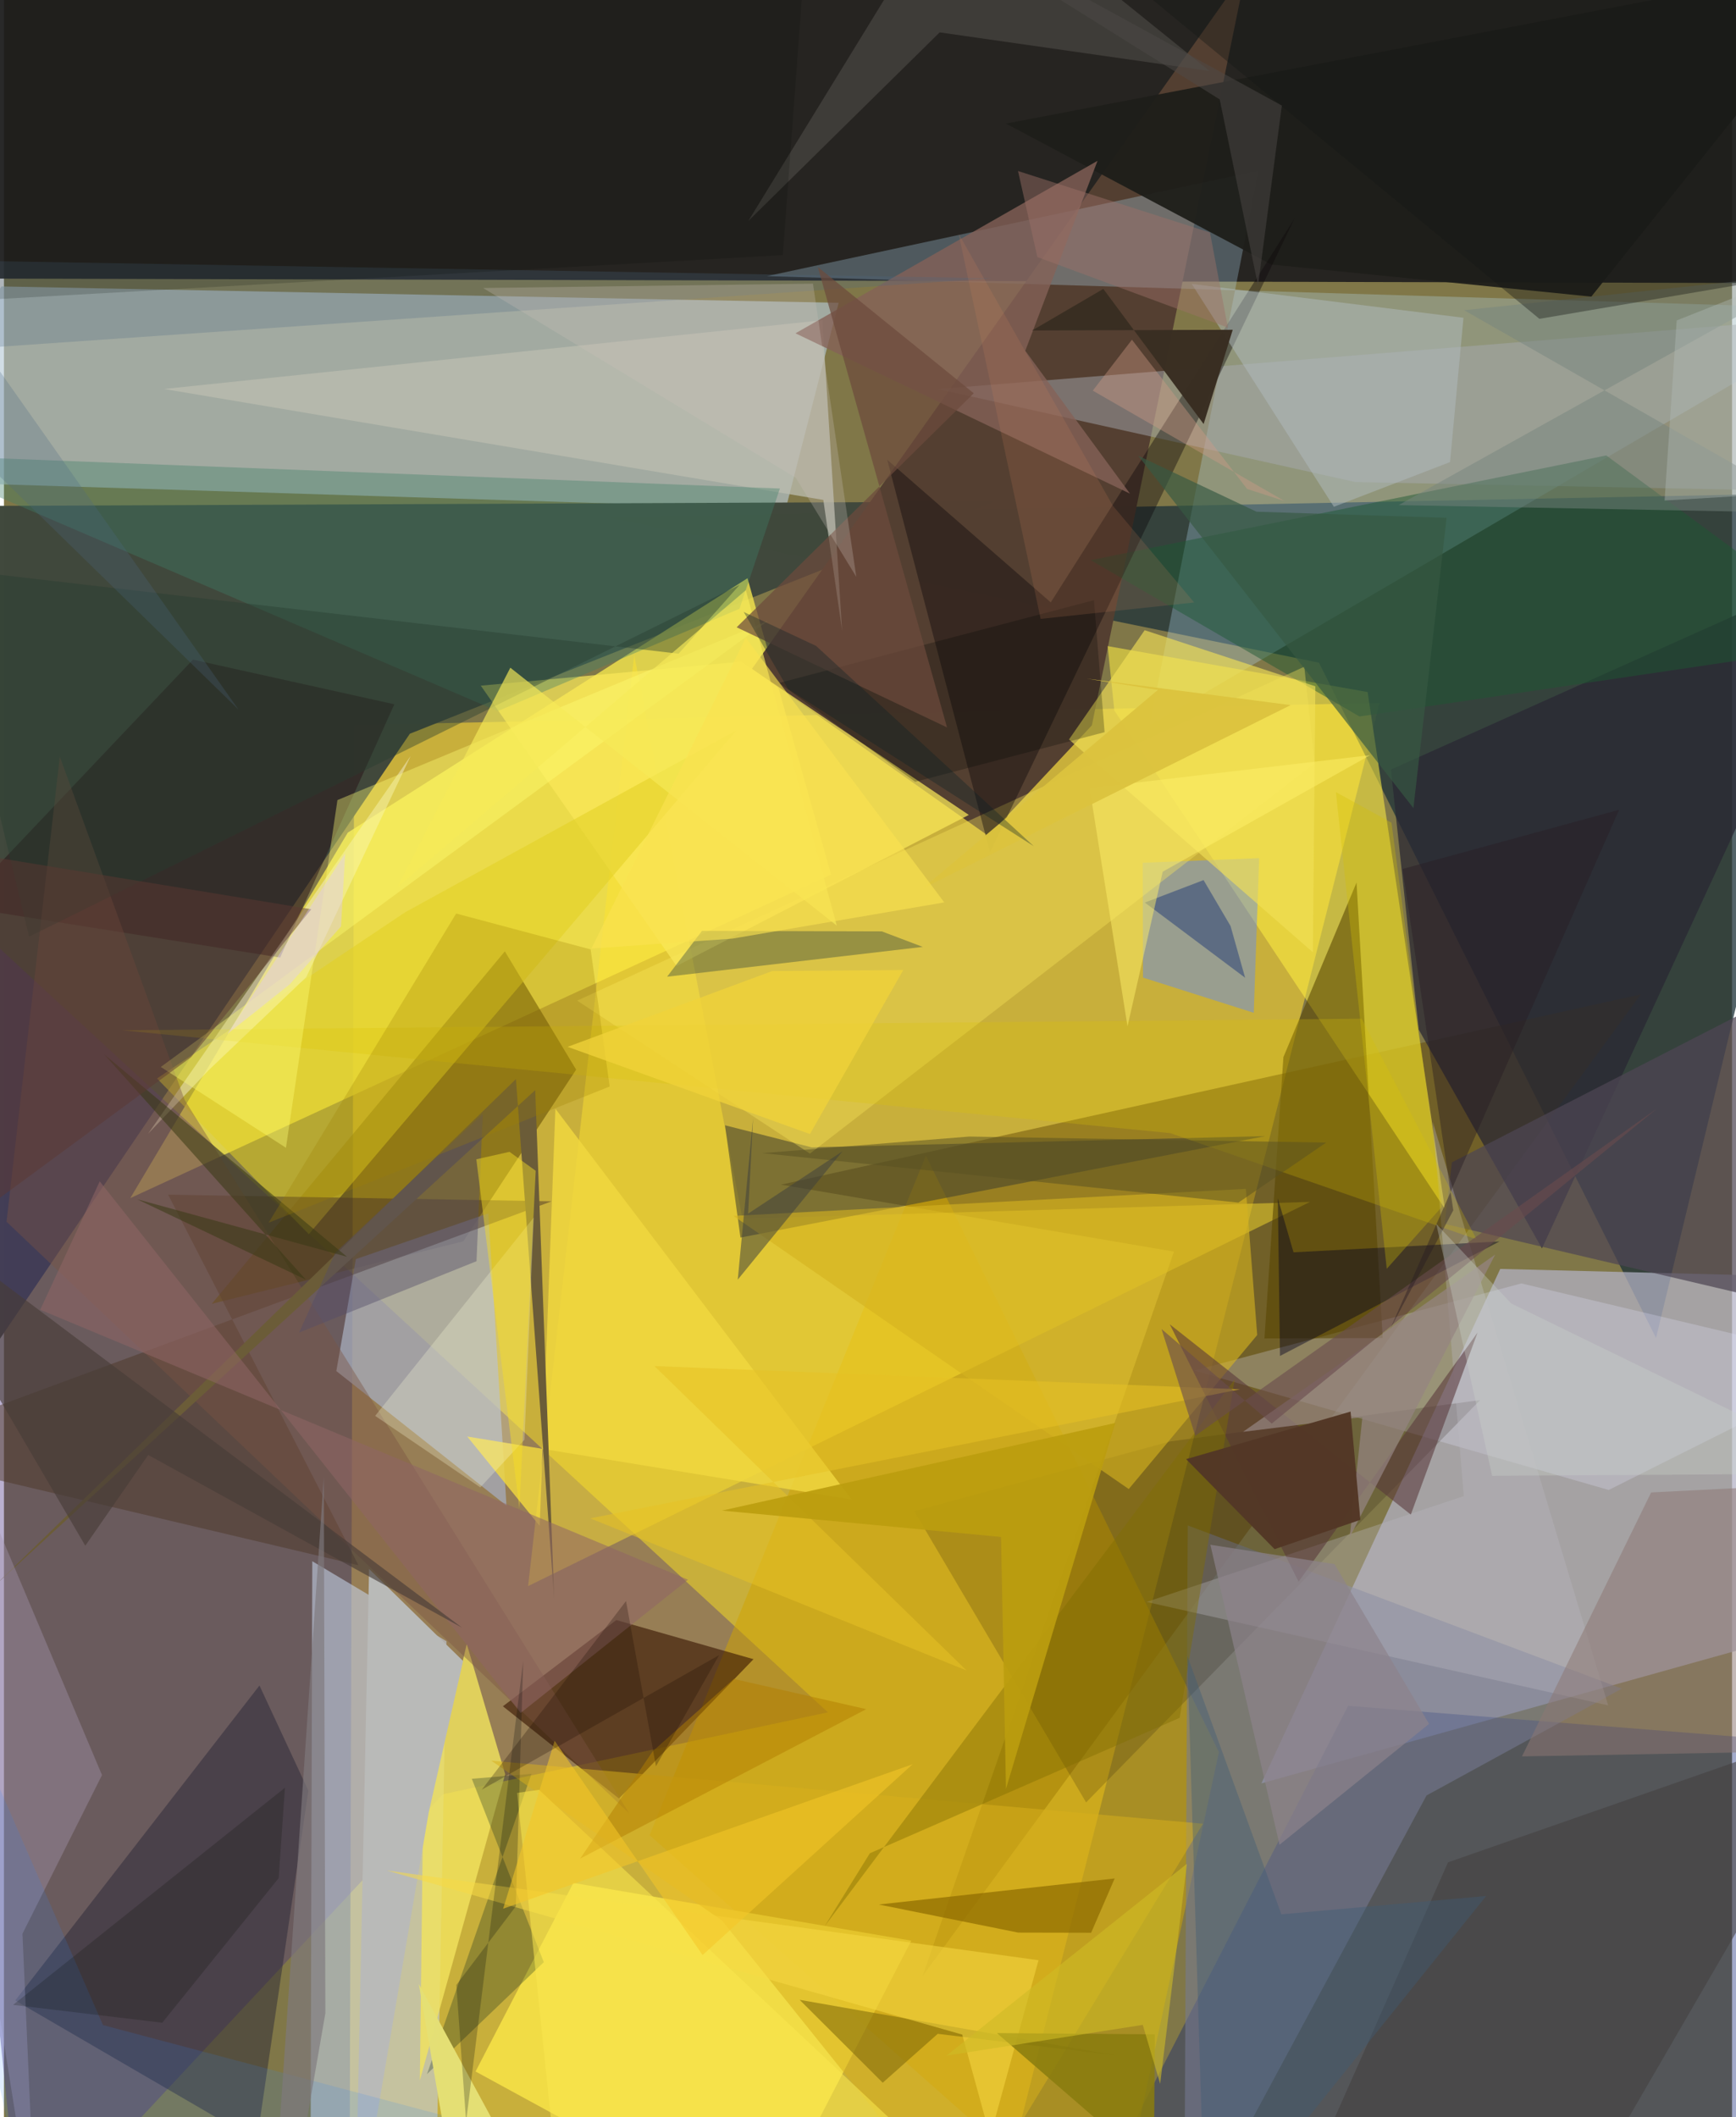 <svg xmlns="http://www.w3.org/2000/svg" width="228" height="278" viewBox="0 0 836 1024"><path fill="#807748" d="M0 0h836v1024H0z"/><path fill="#f3d235" fill-opacity=".62" d="M481.919 1065.76L167.105 1086l2.344-735.335 496.015-10.688z"/><path fill="#1e1d1e" fill-opacity=".914" d="M2.85-62L-62 134.604l950.427 2.383L852.147-62z"/><path fill="#1d3239" fill-opacity=".761" d="M291.609 250.186l344.567 70.341 163.047 326.617L898 238.063z"/><path fill="#b6c9d5" fill-opacity=".627" d="M-62 232.371l440.176 13.787 25.616-99.7-404.996-7.92z"/><path fill="#b3b1c5" fill-opacity=".733" d="M879.455 786.84l-271.15 75.713 115.556-248.82 162.813 4.117z"/><path fill="#40483c" fill-opacity=".992" d="M-59.898 733.077l46.741-488.356 491.905-2.1-282.39 112.265z"/><path fill="#f4e64e" fill-opacity=".804" d="M400.13 423.003L61.116 579.488 166.32 402.72 359.7 279.666z"/><path fill="#544032" fill-opacity=".996" d="M476.206 404.273L361.873 323.51 600.906-14.25 526.31 350.828z"/><path fill="#472d81" fill-opacity=".373" d="M398.627 828.194l-186.331 39.62L8.558 1086-62 403.43z"/><path fill="#c3cfe4" fill-opacity=".592" d="M208.975 1063.132l5.119-269.318-64.94-38.701-.947 330.887z"/><path fill="#bae7ff" fill-opacity=".275" d="M369.097 133.552l237.823-51.03-52.634 268.2L898 149.522z"/><path fill="#5f4400" fill-opacity=".439" d="M444.415 955.739l347.44-474.782-415.939 92.022L566 605.376z"/><path fill="#0f2275" fill-opacity=".384" d="M650.269 825.044L898 844.701V1086l-375.537-12.372z"/><path fill="#5f4a00" fill-opacity=".549" d="M100.571 630.585l121.651-30.18 54.578-83.063-34.482-57.215z"/><path fill="#cfa500" fill-opacity=".506" d="M536.338 1086l51.418-238.563L446 558.95 312.35 887.625z"/><path fill="#a6abbb" fill-opacity=".761" d="M170.232 608.99l64.1-22.126 8.773 141.375-82.316-65.106z"/><path fill="#ffef41" fill-opacity=".553" d="M697.082 584.651l-37.377-249.936-125.78-22.216 3.25 31.137z"/><path fill="#ffeb49" fill-opacity=".749" d="M275.453 910.698l163.482 27.931-71.85 139.028-138.942-75.754z"/><path fill="#361400" fill-opacity=".596" d="M296.244 783.558l-54.873 41.717 56.163 44.62 65.068-67.405z"/><path fill="#ffe22e" fill-opacity=".463" d="M253.556 767.144l51.34-450.366 52.385 272.71 274.541-8.159z"/><path fill="#292833" fill-opacity=".745" d="M684.444 498.007l59.598 105.796L898 270.492 670.962 372.218z"/><path fill="#767b95" fill-opacity=".553" d="M782.691 816.739l-94.494 51.665L570.979 1086l1.701-348.214z"/><path fill="#43412d" fill-opacity=".561" d="M390.8 554.941l219.394-5.445L356.3 598.562l-7.472-54.3z"/><path fill="#a6aab1" fill-opacity=".475" d="M451.81 188.175L898 152.189l-54.755 84.74-189.443-3.774z"/><path fill="#5b87fe" fill-opacity=".431" d="M551.035 472.826l-.141-55.537 56.334-2.238-2.61 74.81z"/><path fill="#f9e858" fill-opacity=".725" d="M356.611 320.026l110.16 74.126-141.393 73.052-94.697-135.572z"/><path fill="#252334" fill-opacity=".451" d="M122.327 1035.554l24.925-169.499-23.64-50.831L5.457 967.562z"/><path fill="#e6e6ff" fill-opacity=".255" d="M734.093 620.748l-158.298 42.139 200.532 57.761L898 659.686z"/><path fill="#e2d023" fill-opacity=".549" d="M74.047 521.627l73.435 75.32 206.966-243.79-160.379 88.085z"/><path fill="#f1e25e" fill-opacity=".812" d="M242.483 858.1l-18.586-62.907-21.22 88.826-1.475 122.156z"/><path fill="#1c0e00" fill-opacity=".176" d="M523.506 871.755l-83.149-140.856 123.952-33.76 149.807-19.946z"/><path fill="#1c5832" fill-opacity=".467" d="M898 310.755l-122.86-90.47-249.388 50.65 129.995 75.602z"/><path fill="#1e1e1a" fill-opacity=".949" d="M613.12 127.944l-128.37-68.16L898-19.25 767.918 143.467z"/><path fill="#271417" fill-opacity=".494" d="M188.854 340.634l-97.426-21.599-113.16 119.372 155.347 24.73z"/><path fill="#4d3828" fill-opacity=".498" d="M79.427 577.821l92.065 179.243L-62 701.856 264.949 581.04z"/><path fill="#fae65a" fill-opacity=".369" d="M634.048 369.215l-4.982-46.753-351.74 161.513 112.587 73.986z"/><path fill="#0d090a" fill-opacity=".408" d="M506.415 291.346L624.286 105.78 477.04 412.237 427.296 222.36z"/><path fill="#bbbdaf" fill-opacity=".741" d="M77.414 188.139l318.979 53.658 9.094 63.358-9.58-150.266z"/><path fill="#584600" fill-opacity=".58" d="M654.34 426.872l12.658 220.278-57.21.205 9.178-136.074z"/><path fill="#3e8068" fill-opacity=".373" d="M-50.226 219.844l425.603 16.434-19.557 58.17-117.011 49.508z"/><path fill="#d4b220" fill-opacity=".616" d="M352.896 588.077l247.895-13.057 5.495 70.686-62.15 74.486z"/><path fill="#f7f0d4" fill-opacity=".471" d="M69.738 548.337l29.346-30.767 47.127-44.92 50.556-107.04z"/><path fill="#856158" fill-opacity=".792" d="M494.096 169.652l34.938-91.87-146.12 83.432 161.813 77.534z"/><path fill="#f0d73f" fill-opacity=".831" d="M410.056 725.256l-143.288-189.01-7.593 201.786-35.047-43.231z"/><path fill="#04231a" fill-opacity=".275" d="M255.199 857.936l-50.548 145.222 56.51-54.126-34.815-88.696z"/><path fill="#4e4653" fill-opacity=".722" d="M696.97 591.943l3.498-29.761L898 460.862v178.301z"/><path fill="#b2bbbf" fill-opacity=".498" d="M574.616 137.328l68.76 107.79 56.199-21.627 6.499-69.796z"/><path fill="#bbb8c1" fill-opacity=".337" d="M776.071 824.831l-223.31-50.025 153.48-51.184-15.051-181.089z"/><path fill="#7b5342" fill-opacity=".412" d="M1.25 590.923l301.232 286.134-215.04-345.024-60.42-166.059z"/><path fill="#030120" fill-opacity=".427" d="M616.263 579.574l7.594 26.13 99.67-5.256-106.214 55.374z"/><path fill="#6b5c38" d="M-3.971 766.458L257.006 527.25l9.18 246.212-18.5-251.542z"/><path fill="#0e293b" fill-opacity=".325" d="M444.478 457.978l-19.794-7.502-86.998-.245-16.872 22.17z"/><path fill="#ddc200" fill-opacity=".247" d="M564.169 548.04l148.25 51.393L656.794 492.7l-599.818 5.605z"/><path fill="#392e22" fill-opacity=".984" d="M497.39 159.848l97.05-.342-14.072 45.586-48.527-65.362z"/><path fill="#a293ac" fill-opacity=".4" d="M-62 599.024l109.43 259.51L8.957 935.29 15.601 1086z"/><path fill="#d6af1b" fill-opacity=".522" d="M235.777 851.587l111.644 77.362 116.044 144.711 116.597-191.58z"/><path fill="#434040" fill-opacity=".573" d="M616.39 1086l82.207-185.253L898 831.15 750.137 1086z"/><path fill="#58363a" fill-opacity=".565" d="M712.892 644.509l-86.595 120.504-62.316-124.496 116.616 92.037z"/><path fill="#8d7773" fill-opacity=".529" d="M796.858 721.842l-62.48 127.675L898 846.549V716.721z"/><path fill="#f1e056" fill-opacity=".643" d="M551.846 304.808l82.574 27.137-1.203 128.63L515.23 357.658z"/><path fill="#8e6b00" fill-opacity=".718" d="M537.334 908.54l-114.095 12.605 67.4 13.58 35.302.075z"/><path fill="#ff7" fill-opacity=".376" d="M75.876 516.05l293.583-215.723-208.131 86.644-24.907 168.17z"/><path fill="#54504d" fill-opacity=".541" d="M463.791-62l119.476 96.352L452.666 15.66l-92.572 91.22z"/><path fill="#ffffdc" fill-opacity=".263" d="M179.568 684.808l50.876 34.584 21.37-23.066 4.48-107.45z"/><path fill="#b9bab8" d="M205.493 876.605l16.614-73.248-45.468-44.519L169.75 1086z"/><path fill="#796506" fill-opacity=".529" d="M425.122 1007.34l26.617-23.65 87.085 10.592-153.898-27.034z"/><path fill="#816d00" fill-opacity=".424" d="M397.032 931.632L595.39 667.166l-26.615 163.69-149.87 65.496z"/><path fill="#f7d945" fill-opacity=".533" d="M463.582 984.058l-278.42-79.38 315.333 43.408-23.388 85.281z"/><path fill="#263c30" fill-opacity=".404" d="M355.892 282.88l-29.545 33.288-357.288-41.52 43.098 178.391z"/><path fill="#534c68" fill-opacity=".424" d="M228.613 609.998l-85.838 34.522 17.504-38.693 71.358-66.985z"/><path fill="#393914" fill-opacity=".537" d="M48.513 509.988l117.463 97.883L64.45 580.048l81.61 38.89z"/><path fill="#4e6982" fill-opacity=".255" d="M478.11 134.576l-518.121-8.872 153.48 217.5L-62 171.841z"/><path fill="#9e8000" fill-opacity=".263" d="M128.045 591.376l164.991-65.871-9.207-66.313-65.072-17.345z"/><path fill="#2a83fa" fill-opacity=".145" d="M47.902 979.46L-62 727.726 14.276 1086l360.871-19.68z"/><path fill="#958481" fill-opacity=".714" d="M599.423 692.528l57.757-7.147-6.142 58.098 70.39-136.7z"/><path fill="#906665" fill-opacity=".545" d="M17.558 633.477l313.36 130.592-80.938 64.42L46.33 571.381z"/><path fill="#000600" fill-opacity=".247" d="M440.823 378.13l-65.836-47.812 152.332-40.035 5.14 63.849z"/><path fill="#04236f" fill-opacity=".396" d="M551.91 436.536l28.419-10.867 13.053 22.19 7.065 25.054z"/><path fill="#473c37" fill-opacity=".635" d="M69.793 703.715L39.349 747.62-62 574.368 221.61 787.25z"/><path fill="#e4df74" fill-opacity=".988" d="M251.333 1052.979l-41.635-18.25 9.973 34.876-18.988-110.066z"/><path fill="#375943" fill-opacity=".667" d="M548.742 220.465l57.191 27.031 91.98 2.96-16.054 140.4z"/><path fill="#f6e958" fill-opacity=".663" d="M244.97 322.946l157.934 124.756-44.002-162.26L190.231 429.2z"/><path fill="#f9e84d" fill-opacity=".557" d="M258.88 865.67l-10.652 1.498 18.442 177.572 201.77 17.286z"/><path fill="#000700" fill-opacity=".165" d="M-42.313-62L-9.2 145.007l385.993-21.628L388.598-36.21z"/><path fill="#585123" fill-opacity=".51" d="M366.856 557.729l100.127-8.02 172.659 2.928-42.462 29.031z"/><path fill="#40413e" fill-opacity=".529" d="M405.652 556.851l-50.656 62.058 7.408-78.038-2.399 46.126z"/><path fill="#6c4b3c" fill-opacity=".702" d="M456.238 351.84l-101.78-48.437 114.71-113.2-75.435-61.064z"/><path fill="#897c0e" fill-opacity=".863" d="M480.361 983.336L598.88 1086h-42.874l.765-102.053z"/><path fill="#d4825c" fill-opacity=".169" d="M536.438 244.59l39.347 46.804-74.268 7.943-39.705-186.338z"/><path fill="#fff069" fill-opacity=".486" d="M543.543 496.403l-18.32-115.23 135.716-15.925-100.365 56.356z"/><path fill="#75847f" fill-opacity=".486" d="M674.71 244.301l201.488-112.278-169.8 18.019 171.851 98.11z"/><path fill="#f7de25" fill-opacity=".463" d="M228.529 560.703l20.824 168.77 7.893-163.198-12.687-9.172z"/><path fill="#3e5c75" fill-opacity=".384" d="M572.464 800.77l45.528 125.112 99.057-8.861L581.27 1086z"/><path fill="#5c3732" fill-opacity=".49" d="M90.58 511.266L-62 623.529V405.262l210.676 34.516z"/><path fill="#00070b" fill-opacity=".231" d="M247.639 922.017l-28.797 38.041 4.739 66.087 27.62-222.789z"/><path fill="#e6c125" fill-opacity=".533" d="M465.683 807.953L314.676 660.716l283.309 11.25-314.345 62.409z"/><path fill="#533726" fill-opacity=".98" d="M571.892 705.743l42.802 43.534 41.488-14.176-4.725-52.361z"/><path fill="#6a4c4e" fill-opacity=".6" d="M559.998 642.803l53.317 45.743 186.4-152.396-223.387 158.29z"/><path fill="#b27e00" fill-opacity=".502" d="M278.775 898.927l35.088-51.91 39.208-34.972 64.083 14.61z"/><path fill="#f4c728" fill-opacity=".565" d="M337.977 945.597l101.61-92.299-198.09 69.874 24.9-81.196z"/><path fill="#d29b87" fill-opacity=".388" d="M601.412 236.5l-55.722-72.195-18.938 24.632 92.802 53.42z"/><path fill="#bc9e0f" fill-opacity=".918" d="M482.361 743.361l2.392 121.848 52.87-176.98-190.257 42.39z"/><path fill="#d2c100" fill-opacity=".314" d="M668.952 613.685l26.734-30.07-24.438-185.701-26.89-14.791z"/><path fill="#8d838b" fill-opacity=".698" d="M617.084 892.238l-33.45-145.09 60.04 9.353 45.75 77.275z"/><path fill="#ceba26" fill-opacity=".6" d="M559.342 1007.857l12.942-106.413-116.32 92.795 94.965-14.877z"/><path fill="#171916" fill-opacity=".384" d="M480.615-62l262.194 216.209L898 127.79 868.562-26.83z"/><path fill="#281c23" fill-opacity=".42" d="M676.579 420.297l104.778-28.637-110.724 251.098 30.517-57.384z"/><path fill="#ccd5cb" fill-opacity=".329" d="M719.943 713.785L898 712.69l-168.796-82.224-36.296-38.528z"/><path fill="#dcc43e" fill-opacity=".965" d="M444.437 429.714l178.017-88.676-98.667-12.81 34.389 5.486z"/><path fill="#090b01" fill-opacity=".196" d="M76.587 978.328l-72.172-8.636 131.52-105.04-3.021 43.724z"/><path fill="#c9beba" fill-opacity=".278" d="M412.331 278.984l-29.27-47.881-151.25-91.802 159.565-2.107z"/><path fill="#dfc7ff" fill-opacity=".392" d="M108.015 500.153l57.062-87.385-2.017 35.307-24.916 28.102z"/><path fill="#b2bdb8" fill-opacity=".388" d="M898 119.77l-88.77 35.225-5.865 87.08L898 236.468z"/><path fill="#190b00" fill-opacity=".259" d="M345.993 800.518l-30.573 53.766-14.48-79.915-69.767 91.235z"/><path fill="#7f797e" fill-opacity=".663" d="M155.492 973.681l-12.613 72.856-10.719-.981 22.567-330.971z"/><path fill="#072024" fill-opacity=".333" d="M379.351 333.247l-21.486-37.273 35.037 16.438 105.31 96.883z"/><path fill="#f0d33a" fill-opacity=".769" d="M389.909 548.499l-117.223-42.181 98.953-36.646 63.426-.522z"/><path fill="#4e4a47" fill-opacity=".478" d="M588.144 48.093L411.936-62 618.21 51.053l-11.517 87.121z"/><path fill="#fae251" fill-opacity=".627" d="M352.416 453.982l-68.248 4.81 74.696-150.316 96.04 127.982z"/><path fill="#9d7169" fill-opacity=".455" d="M583.442 112.467l8.65 45.974-92.16-34.106-9.36-41.616z"/></svg>
